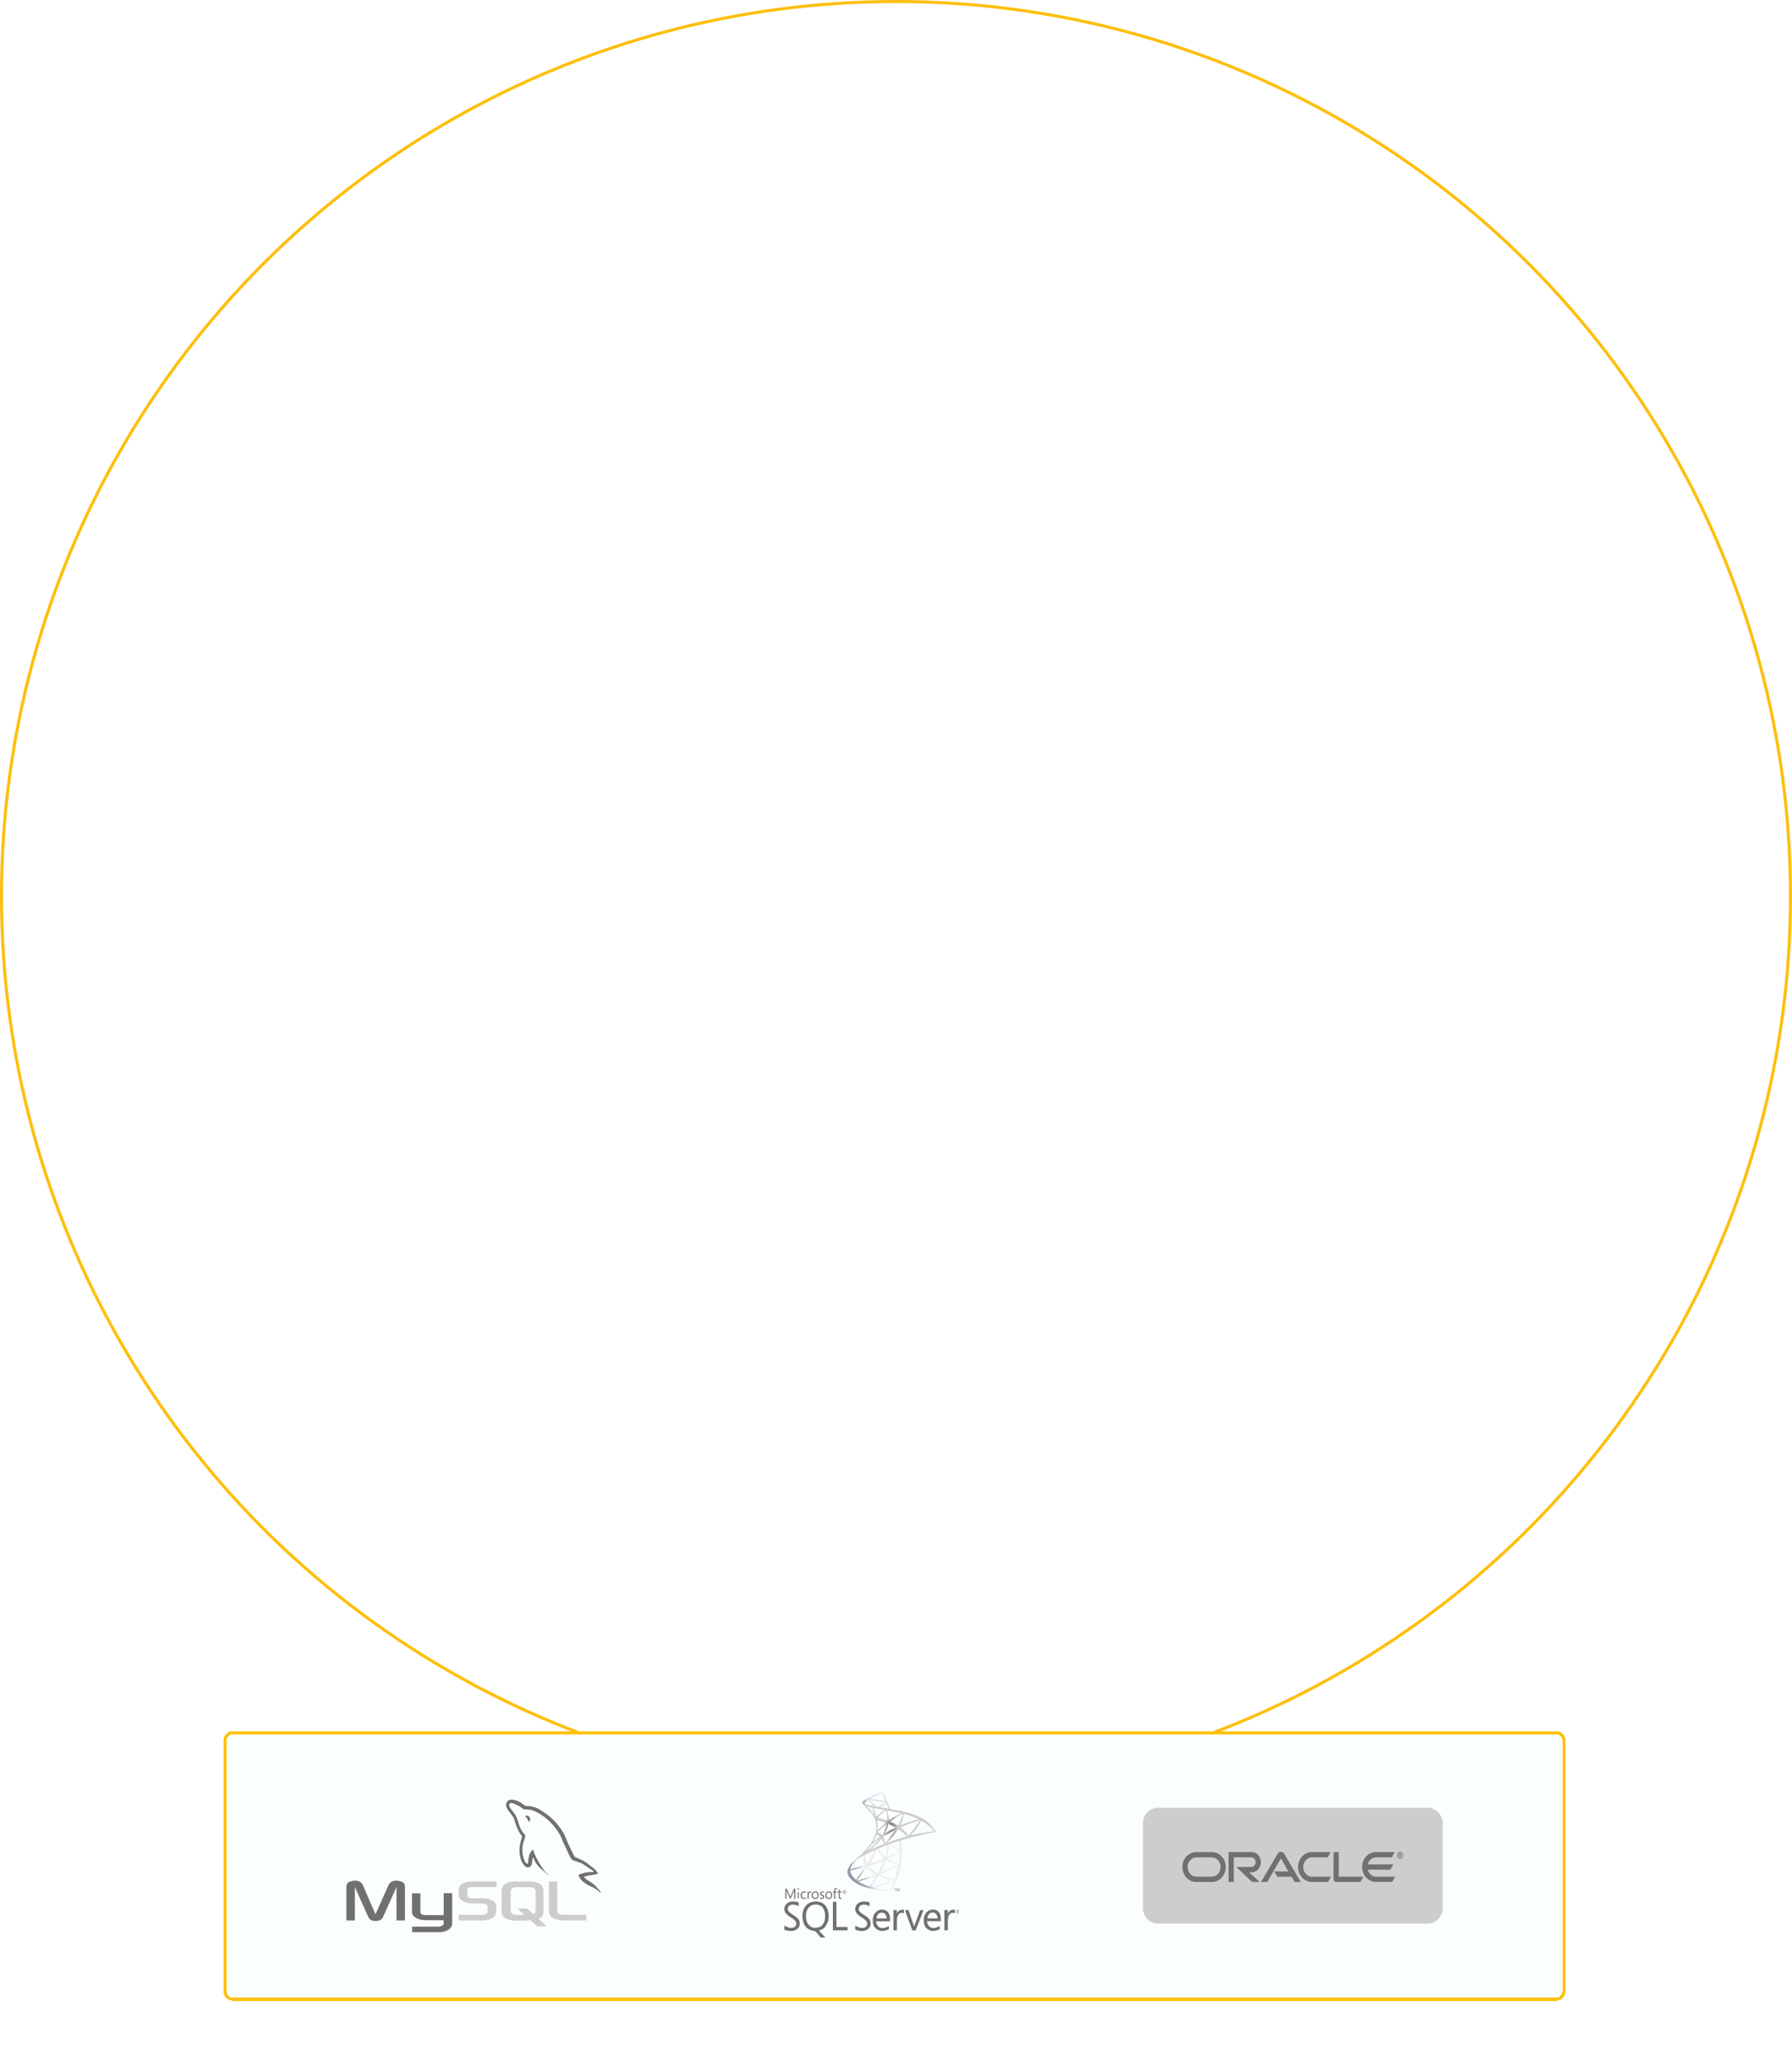 <svg width="585" height="673" viewBox="0 0 585 673" fill="none" xmlns="http://www.w3.org/2000/svg">
<circle cx="292.5" cy="292.5" r="292" stroke="#FDBF0D"/>
<g filter="url(#filter0_d_814_14645)">
<path d="M73 548C73 546.343 74.343 545 76 545H508.035C509.692 545 511.035 546.343 511.035 548V630C511.035 631.657 509.692 633 508.035 633H76C74.343 633 73 631.657 73 630V548Z" fill="#FBFEFF" shape-rendering="crispEdges"/>
<g clip-path="url(#clip0_814_14645)">
<path d="M113.084 606.799H115.839V595.885L120.106 605.399C120.609 606.551 121.298 606.958 122.65 606.958C124.001 606.958 124.664 606.551 125.167 605.399L129.434 595.885V606.799H132.19V595.903C132.19 594.84 131.766 594.326 130.891 594.061C128.797 593.405 127.392 593.973 126.756 595.39L122.57 604.78L118.516 595.389C117.906 593.973 116.475 593.405 114.382 594.06C113.507 594.326 113.083 594.84 113.083 595.903V606.799H113.084ZM134.482 597.915H137.237V603.928C137.211 604.254 137.341 605.021 138.851 605.045C139.621 605.057 144.796 605.045 144.844 605.045V597.885H147.606C147.619 597.885 147.603 607.649 147.603 607.689C147.618 610.098 144.624 610.62 143.243 610.661H134.541V608.801C134.556 608.801 143.237 608.803 143.259 608.801C145.033 608.613 144.823 607.729 144.823 607.432V606.707H138.966C136.241 606.682 134.505 605.489 134.482 604.117C134.481 603.991 134.542 597.975 134.482 597.915Z" fill="#707070"/>
<path d="M149.73 606.799H157.654C158.582 606.799 159.484 606.604 160.199 606.268C161.391 605.719 161.974 604.975 161.974 604V601.98C161.974 601.183 161.312 600.438 160.013 599.943C159.324 599.677 158.475 599.536 157.654 599.536H154.314C153.201 599.536 152.671 599.2 152.539 598.456C152.513 598.367 152.513 598.296 152.513 598.207V596.949C152.513 596.879 152.513 596.807 152.539 596.719C152.671 596.152 152.963 595.993 153.944 595.904L154.209 595.886H162.08V594.045H154.342C153.229 594.045 152.646 594.115 152.116 594.275C150.473 594.789 149.757 595.603 149.757 597.021V598.633C149.757 599.873 151.162 600.936 153.52 601.184C153.786 601.201 154.05 601.22 154.315 601.22H157.177C157.283 601.22 157.389 601.22 157.469 601.237C158.344 601.307 158.714 601.467 158.98 601.786C159.139 601.945 159.191 602.105 159.191 602.281V603.894C159.191 604.088 159.059 604.337 158.794 604.549C158.556 604.762 158.158 604.904 157.628 604.939L157.336 604.957H149.73V606.799ZM179.167 603.593C179.167 605.488 180.572 606.551 183.407 606.764C183.672 606.781 183.937 606.799 184.202 606.799H191.384V604.957H184.149C182.533 604.957 181.923 604.549 181.923 603.574V594.043H179.168V603.593H179.167ZM163.733 603.688V597.119C163.733 595.451 164.901 594.438 167.212 594.119C167.45 594.083 167.717 594.065 167.955 594.065H173.187C173.452 594.065 173.691 594.083 173.956 594.119C176.266 594.438 177.436 595.45 177.436 597.119V603.688C177.436 605.043 176.939 605.767 175.795 606.239L178.511 608.697H175.31L173.114 606.708L170.903 606.849H167.955C167.45 606.849 166.92 606.778 166.335 606.618C164.583 606.139 163.733 605.215 163.733 603.688ZM166.707 603.529C166.707 603.617 166.733 603.707 166.76 603.813C166.919 604.577 167.637 605.003 168.725 605.003H171.228L168.929 602.921H172.129L174.135 604.737C174.505 604.538 174.748 604.237 174.833 603.849C174.859 603.76 174.859 603.671 174.859 603.582V597.28C174.859 597.21 174.859 597.12 174.833 597.031C174.673 596.321 173.956 595.913 172.894 595.913H168.724C167.503 595.913 166.706 596.446 166.706 597.28V603.529H166.707Z" fill="#CDCDCD"/>
<path d="M193.808 590.986C192.115 590.94 190.821 591.098 189.714 591.566C189.399 591.699 188.898 591.702 188.847 592.097C189.019 592.279 189.046 592.55 189.184 592.774C189.448 593.202 189.894 593.777 190.292 594.078C190.726 594.406 191.174 594.759 191.641 595.044C192.469 595.551 193.395 595.841 194.194 596.348C194.664 596.648 195.131 597.025 195.591 597.363C195.818 597.529 195.97 597.79 196.266 597.894V597.846C196.111 597.648 196.07 597.377 195.928 597.169L195.302 596.541C194.689 595.726 193.912 595.011 193.085 594.416C192.427 593.942 190.952 593.301 190.677 592.532L190.629 592.484C191.096 592.431 191.643 592.261 192.074 592.145C192.798 591.95 193.445 592.001 194.193 591.807L195.205 591.516V591.324C194.827 590.935 194.557 590.42 194.145 590.068C193.067 589.147 191.889 588.227 190.677 587.459C190.005 587.033 189.174 586.757 188.461 586.396C188.222 586.275 187.8 586.212 187.641 586.01C187.266 585.531 187.063 584.925 186.774 584.367C186.17 583.2 185.576 581.925 185.04 580.696C184.675 579.858 184.436 579.032 183.981 578.281C181.793 574.674 179.439 572.497 175.791 570.358C175.015 569.902 174.081 569.723 173.094 569.489L171.504 569.392C171.181 569.257 170.845 568.86 170.541 568.667C169.332 567.902 166.233 566.237 165.338 568.426C164.773 569.808 166.183 571.156 166.687 571.857C167.04 572.348 167.494 572.898 167.747 573.45C167.913 573.814 167.941 574.178 168.084 574.562C168.434 575.508 168.739 576.538 169.192 577.411C169.42 577.854 169.673 578.32 169.963 578.716C170.14 578.958 170.444 579.066 170.492 579.44C170.195 579.857 170.177 580.506 170.01 581.034C169.257 583.415 169.541 586.374 170.637 588.136C170.973 588.678 171.764 589.837 172.852 589.392C173.804 589.003 173.592 587.798 173.865 586.735C173.926 586.495 173.888 586.317 174.009 586.155V586.204L174.876 587.943C175.518 588.98 176.657 590.062 177.622 590.793C178.122 591.172 178.517 591.828 179.164 592.049V592H179.116C178.99 591.804 178.795 591.724 178.634 591.566C178.257 591.195 177.837 590.735 177.526 590.31C176.648 589.115 175.872 587.806 175.165 586.445C174.828 585.795 174.535 585.078 174.25 584.416C174.14 584.161 174.142 583.775 173.914 583.644C173.601 584.128 173.143 584.52 172.901 585.093C172.516 586.007 172.467 587.124 172.324 588.281L172.227 588.328C171.556 588.166 171.32 587.473 171.071 586.879C170.44 585.377 170.323 582.957 170.878 581.228C171.022 580.78 171.67 579.37 171.407 578.957C171.282 578.544 170.868 578.306 170.637 577.99C170.351 577.6 170.064 577.088 169.867 576.637C169.35 575.466 169.109 574.151 168.567 572.966C168.306 572.4 167.868 571.827 167.507 571.324C167.107 570.766 166.66 570.355 166.35 569.681C166.24 569.442 166.09 569.057 166.253 568.811C166.305 568.645 166.38 568.576 166.543 568.521C166.822 568.305 167.601 568.593 167.892 568.714C168.664 569.037 169.309 569.343 169.964 569.777C170.278 569.987 170.595 570.39 170.975 570.502H171.409C172.087 570.658 172.847 570.55 173.48 570.743C174.601 571.084 175.604 571.615 176.515 572.192C179.292 573.951 181.561 576.453 183.115 579.439C183.364 579.92 183.473 580.378 183.692 580.888C184.136 581.916 184.696 582.974 185.137 583.98C185.578 584.983 186.008 585.995 186.631 586.83C186.959 587.269 188.224 587.504 188.799 587.748C189.202 587.919 189.862 588.097 190.244 588.327C190.973 588.768 191.68 589.294 192.363 589.777C192.705 590.02 193.756 590.55 193.808 590.986ZM172.276 572.581C171.923 572.574 171.672 572.62 171.408 572.678V572.726H171.456C171.625 573.074 171.922 573.297 172.131 573.596L172.613 574.61L172.661 574.562C172.959 574.352 173.095 574.015 173.094 573.499C172.974 573.373 172.956 573.215 172.853 573.065C172.716 572.863 172.449 572.75 172.276 572.581Z" fill="#707070"/>
</g>
<g clip-path="url(#clip1_814_14645)">
<path d="M294.879 579.936L288.552 582.056L283.047 584.55L281.507 584.967C281.115 585.35 280.704 585.738 280.259 586.13C279.771 586.562 279.317 586.955 278.967 587.24C278.58 587.554 278.006 588.143 277.715 588.516C277.279 589.075 276.935 589.669 276.787 590.126C276.524 590.95 276.653 591.785 277.16 592.555C277.81 593.537 279.106 594.538 280.617 595.221C281.388 595.569 282.684 596.016 283.659 596.266C285.28 596.688 288.418 597.145 290.144 597.213C290.493 597.228 290.962 597.228 290.981 597.213C291.019 597.189 291.287 596.664 291.598 596.011C292.66 593.787 293.425 591.701 293.841 589.92C294.09 588.84 294.286 587.402 294.415 585.698C294.448 585.222 294.463 583.627 294.434 583.087C294.391 582.204 294.314 581.487 294.195 580.785C294.176 580.682 294.171 580.589 294.181 580.584C294.2 580.569 294.257 580.549 295.037 580.319L294.879 579.936V579.936H294.879V579.936ZM293.435 580.805C293.492 580.805 293.645 582.311 293.683 583.264C293.693 583.465 293.688 583.598 293.679 583.598C293.64 583.598 292.87 583.131 292.32 582.778C291.842 582.469 290.933 581.85 290.79 581.732C290.742 581.698 290.747 581.693 291.139 581.556C291.804 581.325 293.382 580.805 293.435 580.805ZM290.211 581.894C290.254 581.894 290.364 581.958 290.627 582.125C291.612 582.758 292.952 583.524 293.526 583.779C293.702 583.858 293.721 583.828 293.315 584.113C292.445 584.722 291.359 585.32 290.029 585.924C289.795 586.032 289.599 586.115 289.594 586.115C289.585 586.115 289.613 585.993 289.652 585.846C289.972 584.623 290.154 583.386 290.163 582.395C290.168 581.904 290.168 581.904 290.211 581.889C290.202 581.894 290.206 581.894 290.211 581.894ZM289.546 582.154C289.575 582.184 289.556 583.283 289.518 583.583C289.432 584.299 289.298 584.967 289.078 585.718C289.025 585.899 288.977 586.052 288.968 586.061C288.949 586.086 288.293 585.428 288.078 585.173C287.705 584.731 287.413 584.29 287.198 583.858C287.088 583.637 286.916 583.205 286.93 583.19C287.007 583.136 289.527 582.135 289.546 582.154ZM286.419 583.416C286.423 583.416 286.428 583.416 286.433 583.421C286.443 583.431 286.476 583.509 286.505 583.597C286.658 584.025 287.002 584.653 287.299 585.055C287.624 585.497 288.05 585.968 288.403 586.277C288.518 586.376 288.623 586.469 288.638 586.484C288.666 586.513 288.676 586.508 287.896 586.812C286.993 587.166 286.007 587.519 284.879 587.892C284.609 587.981 284.34 588.071 284.071 588.162C284.027 588.177 284.042 588.152 284.166 587.951C284.726 587.053 285.577 585.291 286.055 584.044C286.137 583.828 286.218 583.612 286.232 583.563C286.251 583.494 286.275 583.47 286.337 583.435C286.371 583.426 286.404 583.416 286.419 583.416ZM285.462 583.823C285.477 583.833 285.233 584.358 284.994 584.839C284.53 585.767 284.023 586.68 283.344 587.789C283.229 587.981 283.119 588.157 283.104 588.177C283.081 588.211 283.071 588.202 282.994 588.049C282.832 587.721 282.698 587.298 282.626 586.911C282.554 586.528 282.569 585.86 282.65 585.448C282.712 585.144 282.707 585.149 282.851 585.075C283.463 584.756 285.443 583.804 285.462 583.823ZM293.712 584.167V584.373C293.712 585.468 293.597 586.97 293.43 588.064C293.401 588.256 293.377 588.413 293.372 588.418C293.372 588.418 293.234 588.378 293.071 588.329C292.354 588.098 291.574 587.76 290.871 587.362C290.407 587.102 289.733 586.675 289.752 586.655C289.757 586.651 289.958 586.543 290.192 586.415C291.129 585.914 292.029 585.374 292.808 584.839C293.1 584.638 293.54 584.314 293.636 584.226L293.712 584.167ZM281.851 585.62C281.87 585.62 281.866 585.659 281.837 585.836C281.818 585.963 281.794 586.199 281.784 586.361C281.746 587.077 281.861 587.608 282.205 588.334C282.301 588.535 282.378 588.702 282.373 588.707C282.339 588.737 279.173 589.689 278.178 589.969C277.882 590.052 277.624 590.126 277.604 590.13C277.571 590.14 277.566 590.135 277.581 590.052C277.691 589.33 278.226 588.388 278.972 587.593C279.47 587.063 279.867 586.754 280.546 586.356C281.034 586.071 281.784 585.644 281.842 585.625C281.842 585.62 281.847 585.62 281.851 585.62ZM289.312 586.989C289.317 586.984 289.432 587.048 289.57 587.131C290.594 587.74 292.019 588.305 293.234 588.594L293.344 588.619L293.191 588.707C292.555 589.07 290.465 589.964 288.327 590.783C288.016 590.901 287.71 591.019 287.652 591.043C287.595 591.068 287.542 591.083 287.542 591.078C287.542 591.073 287.629 590.901 287.739 590.69C288.336 589.541 288.939 588.143 289.245 587.171C289.283 587.077 289.307 586.994 289.312 586.989ZM288.552 587.244C288.557 587.249 288.518 587.352 288.47 587.47C288.054 588.506 287.509 589.635 286.811 590.901C286.634 591.225 286.486 591.485 286.481 591.485C286.476 591.485 286.333 591.397 286.16 591.289C285.146 590.651 284.247 589.865 283.659 589.105L283.573 588.997L284.008 588.874C285.567 588.437 286.892 587.966 288.207 587.387C288.394 587.308 288.547 587.244 288.552 587.244ZM293.277 588.938C293.277 588.938 293.282 588.943 293.277 588.938C293.282 589.051 293.038 590.062 292.837 590.793C292.669 591.407 292.526 591.888 292.263 592.737C292.148 593.11 292.048 593.419 292.043 593.419C292.038 593.419 292.009 593.414 291.981 593.404C290.56 593.139 289.288 592.771 288.093 592.28C287.758 592.143 287.28 591.922 287.251 591.897C287.241 591.888 287.528 591.75 287.892 591.588C290.068 590.611 292.325 589.502 293.1 589.026C293.191 588.967 293.262 588.938 293.277 588.938ZM282.368 589.321C282.377 589.33 281.77 590.229 280.919 591.451C280.622 591.878 280.278 592.379 280.149 592.565C280.02 592.752 279.824 593.046 279.714 593.223L279.513 593.542L279.297 593.355C279.044 593.139 278.604 592.678 278.408 592.423C277.997 591.898 277.719 591.343 277.609 590.837C277.557 590.602 277.557 590.484 277.604 590.469C277.676 590.45 278.953 590.14 280.149 589.856C280.814 589.699 281.584 589.512 281.861 589.443C282.138 589.375 282.363 589.321 282.368 589.321ZM282.98 589.561L283.133 589.738C283.822 590.528 284.525 591.112 285.376 591.623C285.529 591.711 285.644 591.79 285.634 591.795C285.601 591.819 282.679 592.884 281.325 593.365C280.565 593.64 279.938 593.861 279.934 593.861C279.929 593.861 279.886 593.831 279.838 593.797L279.752 593.733L279.891 593.527C280.34 592.86 280.905 592.128 282.134 590.607L282.98 589.561ZM286.797 592.364C286.801 592.359 287.012 592.437 287.27 592.536C287.892 592.776 288.384 592.928 289.044 593.1C289.857 593.311 291.034 593.517 291.727 593.576C291.833 593.586 291.89 593.596 291.871 593.611C291.837 593.63 291.134 593.871 290.618 594.038C289.795 594.303 287.284 595.063 285.237 595.667C284.86 595.78 284.534 595.873 284.515 595.878C284.467 595.888 284.31 595.844 284.31 595.824C284.31 595.814 284.424 595.662 284.563 595.495C285.252 594.651 285.936 593.709 286.505 592.815C286.663 592.57 286.797 592.369 286.797 592.364ZM285.955 592.388C285.96 592.393 285.62 592.953 285.027 593.915C284.773 594.322 284.491 594.784 284.391 594.946C284.295 595.103 284.152 595.348 284.07 595.486L283.932 595.736L283.86 595.716C283.688 595.667 282.478 595.23 282.157 595.098C281.76 594.936 281.349 594.739 281.043 594.573C280.661 594.362 280.182 594.047 280.221 594.038C280.23 594.033 280.885 593.851 281.674 593.63C283.769 593.046 284.931 592.707 285.692 592.462C285.83 592.418 285.95 592.383 285.955 592.388ZM291.909 593.822H291.914C291.933 593.871 291.158 596.079 290.876 596.776C290.814 596.933 290.79 596.973 290.756 596.968C290.675 596.963 289.551 596.801 288.867 596.698C287.677 596.511 285.677 596.153 285.175 596.035L285.06 596.011L285.773 595.844C287.303 595.49 288.04 595.299 288.786 595.063C289.728 594.769 290.661 594.401 291.603 593.949C291.751 593.88 291.876 593.826 291.909 593.822Z" fill="url(#paint0_linear_814_14645)"/>
<path d="M288.356 564.798C288.25 564.784 286.553 565.412 285.457 565.868C283.98 566.487 282.832 567.076 282.124 567.586C281.861 567.778 281.531 568.116 281.478 568.249C281.459 568.298 281.45 568.357 281.45 568.416L282.091 569.039L283.616 569.54L287.246 570.207L291.397 570.939L291.44 570.571C291.426 570.571 291.416 570.566 291.402 570.566L290.857 570.477L290.747 570.276C290.183 569.255 289.561 567.989 289.197 567.135C288.915 566.472 288.647 565.706 288.499 565.157C288.418 564.823 288.408 564.803 288.356 564.798V564.798H288.356V564.798ZM288.279 565.049H288.284C288.289 565.054 288.308 565.191 288.327 565.353C288.408 566.04 288.557 566.703 288.791 567.419C288.968 567.959 288.968 567.93 288.762 567.866C288.274 567.729 286.089 567.341 284.506 567.115C284.252 567.081 284.037 567.046 284.037 567.042C284.018 567.022 285.18 566.399 285.692 566.153C286.347 565.844 288.145 565.073 288.279 565.049ZM283.669 567.248L283.855 567.311C284.869 567.665 287.418 568.166 288.824 568.283C288.982 568.298 289.116 568.313 289.121 568.313C289.126 568.318 288.992 568.391 288.819 568.475C288.14 568.823 287.394 569.25 286.878 569.579C286.725 569.677 286.586 569.756 286.567 569.756C286.548 569.756 286.447 569.736 286.342 569.721L286.151 569.692L285.673 569.211C284.831 568.372 284.171 567.724 283.918 567.478L283.669 567.248ZM283.478 567.4L284.152 568.264C284.52 568.74 284.893 569.206 284.974 569.309C285.056 569.412 285.123 569.496 285.118 569.501C285.099 569.515 284.142 569.324 283.635 569.206C283.114 569.083 282.899 569.024 282.578 568.921L282.315 568.833V568.764C282.32 568.435 282.727 567.945 283.415 567.444L283.478 567.4ZM289.207 568.578C289.226 568.578 289.25 568.622 289.307 568.755C289.47 569.123 289.977 570.114 290.101 570.306C290.14 570.369 290.206 570.374 289.532 570.261C287.911 569.991 287.39 569.903 287.39 569.893C287.39 569.888 287.437 569.854 287.5 569.82C288.002 569.535 288.509 569.172 288.958 568.784C289.068 568.691 289.169 568.602 289.188 568.588C289.193 568.578 289.202 568.573 289.207 568.578Z" fill="url(#paint1_linear_814_14645)"/>
<path d="M281.512 568.18C281.512 568.18 281.406 568.352 281.507 568.608C281.569 568.765 281.751 568.956 281.956 569.152C281.956 569.152 284.085 571.283 284.343 571.587C285.519 572.981 286.031 574.355 286.079 576.25C286.108 577.467 285.883 578.537 285.323 579.779C284.329 582.007 282.229 584.466 278.991 587.196L279.465 587.034C279.771 586.798 280.187 586.548 281.163 585.998C283.415 584.731 285.95 583.568 289.058 582.371C293.535 580.643 300.895 578.62 305.085 577.963L305.52 577.894L305.453 577.786C305.07 577.177 304.807 576.8 304.491 576.397C303.573 575.229 302.459 574.282 301.096 573.496C299.221 572.421 296.796 571.582 293.726 570.959C293.147 570.841 291.875 570.615 290.842 570.453C288.652 570.105 287.236 569.864 285.677 569.589C285.118 569.491 284.281 569.344 283.726 569.221C283.439 569.157 282.889 569.025 282.459 568.873C282.114 568.735 281.617 568.598 281.512 568.18ZM282.746 569.408C282.75 569.403 282.827 569.432 282.927 569.466C283.109 569.53 283.343 569.604 283.621 569.682C283.831 569.742 284.041 569.799 284.252 569.854C284.539 569.928 284.778 569.997 284.783 569.997C284.816 570.031 285.299 571.616 285.462 572.225C285.524 572.456 285.572 572.652 285.567 572.652C285.562 572.657 285.51 572.573 285.448 572.461C284.888 571.449 284.003 570.424 282.98 569.599C282.846 569.501 282.746 569.412 282.746 569.408ZM285.099 570.075C285.122 570.075 285.228 570.09 285.357 570.119C286.17 570.306 287.628 570.59 288.561 570.752C288.719 570.777 288.843 570.806 288.843 570.816C288.843 570.826 288.786 570.86 288.714 570.9C288.556 570.983 287.92 571.371 287.71 571.518C287.179 571.881 286.701 572.274 286.356 572.627C286.218 572.77 286.098 572.888 286.098 572.888C286.098 572.888 286.069 572.804 286.045 572.701C285.873 572.019 285.515 571.008 285.189 570.296C285.137 570.183 285.094 570.08 285.094 570.07C285.094 570.08 285.094 570.075 285.099 570.075ZM289.24 570.885C289.269 570.895 289.317 571.062 289.412 571.43C289.589 572.142 289.671 572.937 289.642 573.678C289.632 573.884 289.623 574.075 289.613 574.1L289.599 574.149L289.35 574.066C288.838 573.899 288.006 573.648 287.294 573.442C286.887 573.329 286.557 573.226 286.557 573.216C286.557 573.187 287.15 572.578 287.404 572.348C287.887 571.911 289.197 570.87 289.24 570.885ZM289.57 570.934C289.585 570.919 291.55 571.268 292.444 571.444C293.109 571.577 294.075 571.783 294.133 571.808C294.161 571.818 294.061 571.876 293.74 572.024C292.478 572.608 291.541 573.133 290.608 573.771C290.364 573.938 290.158 574.075 290.154 574.075C290.149 574.075 290.144 573.933 290.144 573.761C290.144 572.829 289.962 571.886 289.628 571.091C289.594 571.013 289.565 570.939 289.57 570.934ZM294.654 571.965C294.668 571.98 294.606 572.377 294.549 572.613C294.377 573.344 293.913 574.429 293.344 575.45C293.243 575.631 293.152 575.779 293.143 575.784C293.133 575.788 293.004 575.715 292.856 575.626C292.301 575.293 291.67 574.979 290.981 574.684C290.79 574.601 290.622 574.532 290.618 574.522C290.584 574.493 292.124 573.447 292.937 572.946C293.583 572.544 294.635 571.945 294.654 571.965ZM295.017 572.024C295.06 572.024 295.931 572.269 296.385 572.407C297.509 572.75 298.8 573.236 299.642 573.629L299.991 573.791L299.747 573.85C297.691 574.336 295.931 574.895 294.233 575.602C294.094 575.661 293.97 575.71 293.961 575.71C293.951 575.71 293.999 575.597 294.061 575.46C294.573 574.345 294.903 573.182 294.984 572.191C294.989 572.097 295.003 572.024 295.017 572.024ZM286.352 574.066C286.366 574.051 287.031 574.213 287.389 574.316C287.935 574.473 289.092 574.87 289.092 574.9C289.092 574.905 288.963 575.018 288.81 575.155C288.183 575.69 287.581 576.255 286.858 576.971C286.643 577.182 286.462 577.354 286.452 577.354C286.442 577.354 286.438 577.325 286.442 577.285C286.552 576.461 286.529 575.401 286.375 574.326C286.361 574.188 286.347 574.07 286.352 574.066ZM300.321 574.08C300.331 574.09 300.015 574.601 299.814 574.89C299.527 575.312 299.106 575.872 298.155 577.099C297.653 577.747 297.088 578.478 296.902 578.724C296.71 578.969 296.553 579.175 296.548 579.175C296.543 579.175 296.481 579.087 296.414 578.979C295.878 578.154 295.237 577.433 294.477 576.785C294.333 576.662 294.176 576.53 294.123 576.49C294.071 576.451 294.027 576.412 294.027 576.407C294.027 576.392 294.84 576.034 295.457 575.779C296.538 575.327 298.011 574.787 299.116 574.439C299.695 574.252 300.312 574.07 300.321 574.08ZM300.689 574.178C300.709 574.174 300.823 574.232 300.962 574.316C302.124 574.998 303.262 575.877 304.162 576.78C304.415 577.035 305.042 577.703 305.032 577.708C305.032 577.708 304.812 577.727 304.554 577.747C302.54 577.904 299.963 578.341 297.485 578.954C297.318 578.993 297.17 579.028 297.16 579.028C297.151 579.028 297.337 578.836 297.571 578.606C299.025 577.168 299.69 576.26 300.474 574.64C300.584 574.399 300.68 574.193 300.689 574.178C300.685 574.178 300.685 574.178 300.689 574.178ZM290.039 575.298C290.106 575.312 290.728 575.612 291.196 575.852C291.627 576.073 292.272 576.427 292.306 576.456C292.311 576.461 292.081 576.584 291.799 576.726C290.9 577.187 290.13 577.624 289.326 578.125C289.097 578.267 288.905 578.385 288.901 578.385C288.882 578.385 288.886 578.365 289.015 578.125C289.446 577.32 289.79 576.358 289.986 575.42C290.005 575.347 290.025 575.298 290.039 575.298ZM289.417 575.415C289.431 575.43 289.269 576.034 289.168 576.363C288.972 576.986 288.642 577.766 288.322 578.355C288.245 578.493 288.131 578.694 288.068 578.807L287.949 579.003L287.681 578.738C287.37 578.429 287.117 578.238 286.792 578.066C286.662 577.997 286.562 577.938 286.562 577.928C286.562 577.889 287.38 577.128 288.006 576.579C288.456 576.181 289.403 575.401 289.417 575.415ZM293.219 577.02L293.454 577.177C293.989 577.536 294.62 578.012 295.104 578.429C295.376 578.66 295.902 579.146 296.007 579.264L296.065 579.327L295.677 579.44C293.487 580.064 291.794 580.618 289.819 581.364C289.599 581.448 289.412 581.516 289.398 581.516C289.369 581.516 289.345 581.541 289.838 581.075C291.101 579.882 292.22 578.567 293.052 577.285L293.219 577.02ZM292.22 577.276C292.229 577.285 291.574 578.233 291.182 578.768C290.713 579.406 289.881 580.476 289.307 581.173C289.068 581.462 288.862 581.703 288.853 581.708C288.838 581.713 288.834 581.639 288.834 581.526C288.834 580.932 288.685 580.299 288.427 579.759C288.317 579.533 288.298 579.479 288.322 579.455C288.413 579.371 289.805 578.557 290.684 578.071C291.278 577.747 292.205 577.266 292.22 577.276ZM286.175 578.797C286.189 578.797 286.299 578.856 286.423 578.925C286.729 579.097 287.002 579.288 287.246 579.494C287.255 579.504 287.131 579.607 286.969 579.73C286.514 580.064 285.825 580.599 285.424 580.927C285.003 581.271 284.989 581.281 285.036 581.207C285.352 580.712 285.51 580.432 285.677 580.073C285.825 579.754 285.974 579.376 286.079 579.048C286.117 578.905 286.165 578.797 286.175 578.797ZM287.786 580.093C287.81 580.088 287.839 580.132 287.968 580.329C288.241 580.746 288.451 581.305 288.504 581.757L288.513 581.855L287.858 582.115C286.686 582.582 285.606 583.043 284.874 583.387C284.668 583.485 284.309 583.661 284.075 583.779C283.841 583.902 283.649 583.995 283.649 583.99C283.649 583.985 283.798 583.873 283.979 583.735C285.409 582.67 286.648 581.502 287.576 580.334C287.676 580.211 287.767 580.098 287.777 580.093L287.786 580.093ZM287.045 580.28C287.064 580.299 286.519 580.932 286.146 581.32C285.223 582.287 284.309 583.043 283.176 583.779C283.033 583.873 282.903 583.956 282.889 583.966C282.856 583.985 282.899 583.936 283.396 583.382C283.712 583.033 283.951 582.739 284.223 582.375C284.405 582.135 284.439 582.101 284.702 581.909C285.405 581.389 287.026 580.26 287.045 580.28Z" fill="url(#paint2_radial_814_14645)"/>
<path d="M266.335 600.603C266.247 600.603 266.159 600.612 266.071 600.612C264.289 600.709 263.088 601.514 262.385 603.086C261.784 604.508 261.849 606.366 262.392 607.796C263.022 609.193 264.041 609.931 265.741 610.209C266.101 610.27 266.342 610.473 267.039 611.308L267.896 612.339H269.451L268.417 611.269C267.846 610.682 267.383 610.171 267.383 610.127C267.383 610.082 267.602 609.983 267.867 609.901C268.739 609.63 269.464 608.938 269.97 607.878C270.381 607.026 270.439 606.763 270.498 605.704C270.652 602.551 269.032 600.58 266.335 600.602L266.335 600.603ZM267.699 608.848C266.942 609.224 265.844 609.299 265.127 609.029C264.385 608.75 263.668 607.96 263.345 607.065C262.986 606.087 263.037 604.283 263.447 603.47C264.107 602.176 264.98 601.581 266.255 601.581C268.146 601.581 269.222 602.769 269.362 605.004C269.473 606.869 268.864 608.268 267.699 608.848L267.699 608.848ZM294.56 603.296C293.907 603.296 293.408 603.567 293.072 604.101L292.808 604.524V603.425H291.679V610.015H292.807V607.909C292.807 605.983 292.831 605.758 293.093 605.23C293.454 604.508 294.076 604.147 294.677 604.32L295.081 604.44V603.298H294.56V603.296ZM287.928 603.236C287.707 603.236 287.472 603.266 287.239 603.319C285.728 603.724 284.877 605.208 284.929 606.735C284.929 608.013 285.171 608.652 285.772 609.323C287.003 610.36 288.117 610.442 289.62 609.886C289.876 609.774 290.155 609.645 290.155 609.645V608.608L289.62 608.892C288.404 609.436 287.488 609.436 286.754 608.796C286.286 608.307 286.08 607.72 285.985 607.051H290.536V606.162C290.536 604.351 289.474 603.207 287.927 603.236H287.928ZM286.087 606.126C286.087 606.126 286.255 604.996 286.879 604.552C287.179 604.335 287.524 604.23 287.861 604.23C288.199 604.23 288.536 604.342 288.814 604.56C289.386 605.011 289.481 606.117 289.481 606.117H286.087V606.126H286.087ZM258.874 604.937C257.65 604.176 257.107 603.628 257.174 602.981C257.364 601.191 259.519 601.438 260.712 602.116L260.721 600.911C260.721 600.911 260.061 600.618 259.115 600.603C257.665 600.58 256.727 601.068 256.287 602.062C255.641 603.528 256.213 604.634 258.279 605.868C259.439 606.561 259.952 607.162 259.952 607.817C259.952 609.172 258.361 609.645 256.719 608.795C256.381 608.622 256.095 608.478 256.08 608.478C256.021 608.862 256.052 609.781 256.052 609.781C256.052 609.781 256.556 609.998 257.312 610.148C259.188 610.532 260.896 609.629 261.057 608.162C261.197 606.786 260.712 606.064 258.874 604.936L258.874 604.937ZM304.55 603.221C304.33 603.221 304.096 603.252 303.852 603.304C302.344 603.71 301.494 605.193 301.552 606.72C301.552 607.997 301.793 608.63 302.394 609.299C303.625 610.337 304.739 610.421 306.249 609.864C306.505 609.752 306.783 609.624 306.783 609.624V608.585L306.249 608.872C305.03 609.413 304.114 609.413 303.382 608.773C302.912 608.285 302.708 607.705 302.613 607.028H307.156V606.14C307.156 604.337 306.094 603.192 304.547 603.222L304.55 603.221ZM302.709 606.11C302.709 606.11 302.879 604.982 303.502 604.53C303.801 604.312 304.146 604.206 304.483 604.206C304.819 604.206 305.158 604.319 305.436 604.538C306.007 604.989 306.103 606.103 306.103 606.103H302.71L302.709 606.11ZM282.019 604.952C280.795 604.193 280.254 603.642 280.32 602.995C280.51 601.204 282.665 601.453 283.858 602.13L283.867 600.926C283.867 600.926 283.207 600.633 282.261 600.619C280.811 600.596 279.873 601.085 279.432 602.078C278.787 603.545 279.367 604.651 281.426 605.884C282.584 606.576 283.097 607.17 283.097 607.825C283.097 609.18 281.507 609.66 279.865 608.803C279.529 608.63 279.243 608.488 279.226 608.488C279.167 608.872 279.198 609.79 279.198 609.79C279.198 609.79 279.696 610 280.45 610.158C282.328 610.542 284.036 609.64 284.196 608.174C284.336 606.804 283.852 606.082 282.019 604.953V604.952H282.019ZM311.182 603.281C310.53 603.281 310.025 603.553 309.695 604.087L309.431 604.508V603.41H308.302V609.999H309.43V607.893C309.43 605.967 309.453 605.741 309.716 605.215C310.077 604.493 310.699 604.132 311.3 604.305L311.703 604.426V603.281H311.182V603.281ZM273.043 604.914V600.716H271.905V610.014H276.69V608.916H273.043V604.914H273.043ZM299.361 606.222L298.423 608.728L297.521 606.209L296.605 603.417H295.44C296.194 605.614 297.015 607.848 297.843 610.014C298.202 610.022 298.562 610.014 298.921 610.014L300.188 606.75L301.478 603.418H300.364C300.364 603.418 299.872 604.741 299.36 606.223L299.361 606.222ZM275.665 598.183C275.848 598.183 276.001 598.122 276.127 597.993C276.252 597.865 276.317 597.715 276.317 597.527C276.317 597.339 276.252 597.182 276.127 597.061C276.001 596.941 275.856 596.88 275.673 596.88C275.488 596.88 275.335 596.941 275.211 597.068C275.085 597.196 275.028 597.353 275.028 597.534C275.028 597.724 275.087 597.881 275.211 598C275.329 598.121 275.482 598.181 275.665 598.181V598.183ZM275.262 597.113C275.371 597.001 275.504 596.949 275.673 596.949C275.833 596.949 275.966 597.001 276.077 597.113C276.186 597.225 276.245 597.362 276.245 597.527C276.245 597.693 276.186 597.836 276.077 597.948C275.966 598.06 275.833 598.114 275.673 598.114C275.511 598.114 275.379 598.062 275.27 597.948C275.161 597.836 275.102 597.693 275.102 597.527C275.102 597.362 275.152 597.225 275.262 597.113ZM275.533 597.588H275.607C275.659 597.588 275.71 597.639 275.754 597.738L275.842 597.941H275.981L275.872 597.715C275.827 597.625 275.784 597.572 275.732 597.557C275.797 597.542 275.848 597.519 275.885 597.474C275.922 597.436 275.936 597.383 275.936 597.323C275.936 597.254 275.915 597.203 275.87 597.165C275.82 597.122 275.739 597.098 275.635 597.098H275.401V597.941H275.519V597.588L275.533 597.588ZM275.533 597.196H275.636C275.709 597.196 275.762 597.211 275.79 597.234C275.818 597.256 275.826 597.286 275.826 597.339C275.826 597.437 275.767 597.482 275.657 597.482H275.531V597.196H275.533ZM256.734 597.512C256.734 597.219 256.726 597.001 256.719 596.872H256.726C256.755 597.024 256.791 597.137 256.821 597.212L257.913 599.717H258.097L259.189 597.19C259.219 597.121 259.248 597.017 259.284 596.873H259.293C259.271 597.124 259.263 597.341 259.263 597.514V599.725H259.637V596.439H259.168L258.164 598.724C258.127 598.815 258.075 598.951 258.01 599.13H257.995C257.973 599.041 257.922 598.906 257.849 598.74L256.867 596.431H256.368V599.717H256.728V597.514L256.734 597.512ZM260.457 597.519H260.78V599.566H260.457V597.519ZM260.618 596.768C260.685 596.768 260.742 596.745 260.786 596.699C260.831 596.654 260.86 596.596 260.86 596.527C260.86 596.459 260.838 596.399 260.787 596.354C260.742 596.308 260.684 596.285 260.617 596.285C260.552 596.285 260.493 596.308 260.449 596.354C260.405 596.399 260.375 596.459 260.375 596.527C260.375 596.602 260.398 596.654 260.449 596.699C260.5 596.745 260.552 596.768 260.617 596.768H260.618ZM263.081 599.61V599.25C262.904 599.385 262.714 599.453 262.518 599.453C262.282 599.453 262.092 599.37 261.952 599.211C261.813 599.054 261.739 598.836 261.739 598.564C261.739 598.279 261.813 598.053 261.966 597.881C262.113 597.715 262.304 597.632 262.538 597.632C262.729 597.632 262.912 597.693 263.081 597.814V597.43C262.927 597.347 262.751 597.309 262.553 597.309C262.186 597.309 261.901 597.43 261.687 597.663C261.475 597.896 261.366 598.212 261.366 598.594C261.366 598.934 261.461 599.22 261.659 599.438C261.865 599.662 262.128 599.776 262.451 599.776C262.7 599.769 262.904 599.716 263.081 599.61ZM264.004 598.519C264.004 598.249 264.063 598.031 264.173 597.881C264.275 597.745 264.4 597.677 264.547 597.677C264.671 597.677 264.759 597.701 264.824 597.753V597.362C264.774 597.339 264.7 597.331 264.605 597.331C264.473 597.331 264.356 597.377 264.252 597.461C264.143 597.55 264.056 597.685 264.005 597.858H263.996V597.377H263.631V599.723H263.997V598.519H264.004ZM266.108 599.77C266.453 599.77 266.73 599.656 266.936 599.43C267.141 599.206 267.244 598.904 267.244 598.528C267.244 598.144 267.15 597.851 266.958 597.632C266.768 597.414 266.504 597.309 266.16 597.309C265.815 597.309 265.538 597.414 265.332 597.618C265.111 597.842 264.995 598.159 264.995 598.565C264.995 598.919 265.09 599.212 265.288 599.43C265.493 599.656 265.765 599.769 266.108 599.769V599.77ZM265.587 597.858C265.727 597.707 265.91 597.632 266.137 597.632C266.372 597.632 266.549 597.707 266.68 597.858C266.812 598.016 266.877 598.241 266.877 598.543C266.877 598.829 266.819 599.054 266.694 599.205C266.57 599.363 266.387 599.446 266.144 599.446C265.909 599.446 265.727 599.363 265.587 599.205C265.449 599.046 265.382 598.829 265.382 598.543C265.368 598.258 265.441 598.025 265.587 597.858ZM268.848 599.566C268.988 599.438 269.062 599.281 269.062 599.084C269.062 598.912 269.003 598.768 268.894 598.655C268.805 598.565 268.667 598.483 268.468 598.4C268.291 598.324 268.182 598.257 268.123 598.204C268.064 598.144 268.028 598.069 268.028 597.963C268.028 597.865 268.065 597.79 268.137 597.73C268.211 597.67 268.305 597.64 268.432 597.64C268.629 597.64 268.798 597.694 268.953 597.807V597.431C268.805 597.355 268.644 597.319 268.461 597.319C268.226 597.319 268.027 597.385 267.881 597.513C267.727 597.641 267.654 597.807 267.654 598.002C267.654 598.174 267.704 598.317 267.8 598.423C267.881 598.512 268.019 598.604 268.21 598.686C268.394 598.769 268.518 598.844 268.584 598.904C268.65 598.964 268.679 599.039 268.679 599.128C268.679 599.347 268.533 599.46 268.247 599.46C268.027 599.46 267.83 599.386 267.653 599.236V599.641C267.813 599.74 268.004 599.785 268.216 599.785C268.488 599.77 268.7 599.702 268.847 599.566L268.848 599.566ZM270.593 597.309C270.249 597.309 269.971 597.414 269.765 597.618C269.547 597.842 269.429 598.159 269.429 598.565C269.429 598.919 269.524 599.212 269.722 599.43C269.928 599.656 270.198 599.769 270.543 599.769C270.896 599.769 271.165 599.655 271.371 599.429C271.577 599.205 271.679 598.903 271.679 598.527C271.679 598.143 271.583 597.85 271.393 597.632C271.195 597.413 270.931 597.308 270.595 597.308L270.593 597.309ZM271.304 598.543C271.304 598.829 271.246 599.054 271.121 599.205C270.997 599.363 270.813 599.447 270.571 599.447C270.336 599.447 270.154 599.363 270.014 599.205C269.875 599.046 269.809 598.829 269.809 598.543C269.809 598.241 269.882 598.008 270.029 597.851C270.168 597.701 270.351 597.625 270.579 597.625C270.806 597.625 270.988 597.7 271.12 597.851C271.238 598.016 271.304 598.241 271.304 598.543H271.304ZM272.295 599.717H272.66V597.685H273.196V597.369H272.66V597.007C272.66 596.678 272.784 596.512 273.042 596.512C273.128 596.512 273.217 596.534 273.282 596.572V596.233C273.217 596.203 273.128 596.196 273.018 596.196C272.821 596.196 272.659 596.257 272.527 596.384C272.373 596.534 272.292 596.729 272.292 596.993V597.378H271.905V597.694H272.292V599.718L272.295 599.717ZM273.796 599.076C273.796 599.535 273.994 599.769 274.397 599.769C274.544 599.769 274.654 599.745 274.742 599.692V599.369C274.675 599.421 274.595 599.445 274.507 599.445C274.382 599.445 274.295 599.415 274.244 599.346C274.192 599.279 274.162 599.165 274.162 599.008V597.684H274.742V597.368H274.162V596.677C274.036 596.722 273.913 596.76 273.796 596.797V597.368H273.401V597.684H273.796V599.076L273.796 599.076ZM313.132 603.402C313.008 603.281 312.861 603.221 312.679 603.221C312.494 603.221 312.341 603.281 312.216 603.41C312.092 603.537 312.033 603.695 312.033 603.876C312.033 604.064 312.092 604.221 312.215 604.342C312.34 604.463 312.493 604.523 312.678 604.523C312.86 604.523 313.014 604.463 313.14 604.335C313.263 604.206 313.329 604.056 313.329 603.869C313.322 603.68 313.256 603.522 313.132 603.402L313.132 603.402ZM313.074 604.29C312.964 604.402 312.831 604.454 312.67 604.454C312.51 604.454 312.378 604.402 312.267 604.29C312.157 604.176 312.099 604.034 312.099 603.867C312.099 603.704 312.149 603.567 312.26 603.453C312.369 603.341 312.501 603.29 312.67 603.29C312.83 603.29 312.963 603.341 313.074 603.453C313.183 603.567 313.242 603.704 313.242 603.867C313.242 604.042 313.191 604.176 313.074 604.29ZM312.744 603.906C312.81 603.891 312.862 603.861 312.898 603.824C312.935 603.785 312.948 603.732 312.948 603.672C312.948 603.604 312.927 603.551 312.883 603.514C312.832 603.471 312.751 603.447 312.648 603.447H312.414V604.289H312.532V603.936H312.605C312.655 603.936 312.706 603.987 312.751 604.086L312.838 604.288H312.978L312.869 604.062C312.831 603.964 312.787 603.919 312.743 603.904L312.744 603.906ZM312.663 603.83H312.537V603.546H312.641C312.714 603.546 312.765 603.56 312.795 603.583C312.824 603.605 312.831 603.635 312.831 603.688C312.831 603.786 312.772 603.831 312.663 603.831L312.663 603.83ZM292.215 597.272H292.317V596.429H292.589V596.324H291.943V596.429H292.215V597.272H292.215ZM292.837 596.639C292.837 596.557 292.837 596.489 292.831 596.452C292.837 596.496 292.853 596.527 292.859 596.549L293.175 597.272H293.225L293.541 596.542C293.549 596.52 293.556 596.49 293.57 596.452C293.564 596.527 293.564 596.587 293.564 596.633V597.271H293.673V596.324H293.541L293.255 596.978C293.248 597.001 293.226 597.047 293.211 597.099H293.203C293.197 597.068 293.182 597.038 293.161 596.986L292.875 596.324H292.727V597.273H292.831V596.64L292.837 596.639Z" fill="#707070"/>
</g>
<g clip-path="url(#clip2_814_14645)">
<path d="M470.941 575C470.941 572.239 468.703 570 465.941 570H378.128C375.367 570 373.128 572.239 373.128 575V602.825C373.128 605.587 375.367 607.825 378.128 607.825H465.941C468.703 607.825 470.941 605.587 470.941 602.825V575Z" fill="#CDCDCD"/>
<path d="M457.047 585.444C457.12 585.444 457.192 585.444 457.234 585.365C457.244 585.331 457.255 585.298 457.255 585.264C457.255 585.196 457.224 585.139 457.172 585.106C457.12 585.083 457.068 585.083 456.954 585.083H456.902V585.433H457.047V585.444ZM456.954 584.891C457.109 584.891 457.182 584.891 457.244 584.925C457.452 584.993 457.472 585.196 457.472 585.264C457.472 585.275 457.472 585.32 457.462 585.365C457.452 585.411 457.431 585.501 457.317 585.58C457.296 585.591 457.296 585.591 457.265 585.603L457.524 586.122H457.275L457.047 585.648H456.902V586.122H456.674V584.891H456.954ZM457.047 586.631C457.607 586.631 458.053 586.134 458.053 585.535C458.053 584.925 457.607 584.439 457.047 584.439C456.498 584.439 456.052 584.925 456.052 585.535C456.052 586.134 456.498 586.631 457.047 586.631ZM456.259 585.535C456.259 585.06 456.612 584.665 457.047 584.665C457.493 584.665 457.846 585.06 457.846 585.535C457.846 585.998 457.483 586.393 457.047 586.393C456.622 586.393 456.259 585.998 456.259 585.535ZM449.269 592.505C447.942 592.505 446.832 591.534 446.49 590.212H453.832L454.849 588.495H446.48C446.812 587.173 447.942 586.19 449.259 586.19H454.32L455.326 584.473H449.145C446.667 584.473 444.665 586.653 444.665 589.342C444.665 592.031 446.667 594.211 449.145 594.211H454.455L455.461 592.494H449.259L449.269 592.505ZM428.228 594.222C425.76 594.222 423.758 592.042 423.758 589.353C423.758 586.665 425.76 584.484 428.228 584.484H434.409L433.392 586.201H428.332C426.735 586.201 425.438 587.614 425.438 589.353C425.438 591.093 426.735 592.505 428.332 592.505H434.533L433.517 594.222H428.207H428.228ZM395.561 592.505C397.158 592.505 398.465 591.093 398.465 589.353C398.465 587.614 397.169 586.201 395.561 586.201H390.594C388.997 586.201 387.701 587.614 387.701 589.353C387.701 591.093 388.997 592.505 390.594 592.505H395.561ZM390.48 594.222C388.001 594.222 386 592.042 386 589.353C386 586.665 388.001 584.484 390.48 584.484H395.676C398.144 584.484 400.145 586.665 400.145 589.353C400.145 592.042 398.144 594.222 395.676 594.222H390.48ZM408.587 591.071C410.267 591.071 411.615 589.591 411.615 587.772C411.615 585.953 410.267 584.473 408.587 584.473H401.058V594.222H402.779V586.19H408.473C409.261 586.19 409.914 586.902 409.914 587.772C409.914 588.642 409.261 589.342 408.473 589.342H403.619L408.742 594.222H411.241L407.788 591.071H408.566H408.587ZM437.043 592.505V584.484H435.332V593.296C435.332 593.545 435.415 593.771 435.581 593.951C435.747 594.121 435.975 594.234 436.213 594.234H444.064L445.08 592.517H437.053L437.043 592.505ZM415.991 590.788H420.585L418.158 586.529L413.699 594.234H411.677L417.09 584.993C417.329 584.62 417.723 584.394 418.158 584.394C418.573 584.394 418.967 584.608 419.206 584.97L424.64 594.234H422.607L421.653 592.517H417.007L415.991 590.799V590.788Z" fill="#707070"/>
</g>
<path d="M73.5 548C73.5 546.619 74.619 545.5 76 545.5H508.035C509.416 545.5 510.535 546.619 510.535 548V630C510.535 631.381 509.416 632.5 508.035 632.5H76C74.619 632.5 73.5 631.381 73.5 630V548Z" stroke="#FFC100" shape-rendering="crispEdges"/>
</g>
<defs>
<filter id="filter0_d_814_14645" x="53" y="545" width="478.035" height="128" filterUnits="userSpaceOnUse" color-interpolation-filters="sRGB">
<feFlood flood-opacity="0" result="BackgroundImageFix"/>
<feColorMatrix in="SourceAlpha" type="matrix" values="0 0 0 0 0 0 0 0 0 0 0 0 0 0 0 0 0 0 127 0" result="hardAlpha"/>
<feOffset dy="20"/>
<feGaussianBlur stdDeviation="10"/>
<feComposite in2="hardAlpha" operator="out"/>
<feColorMatrix type="matrix" values="0 0 0 0 0.157 0 0 0 0 0.192 0 0 0 0 0.22 0 0 0 0.04 0"/>
<feBlend mode="normal" in2="BackgroundImageFix" result="effect1_dropShadow_814_14645"/>
<feBlend mode="normal" in="SourceGraphic" in2="effect1_dropShadow_814_14645" result="shape"/>
</filter>
<linearGradient id="paint0_linear_814_14645" x1="281.414" y1="594.017" x2="283.732" y2="592.682" gradientUnits="userSpaceOnUse">
<stop stop-color="#909CA9"/>
<stop offset="1" stop-color="#EDEDEE"/>
</linearGradient>
<linearGradient id="paint1_linear_814_14645" x1="281.466" y1="567.859" x2="283.307" y2="567.859" gradientUnits="userSpaceOnUse">
<stop stop-color="#939FAB"/>
<stop offset="1" stop-color="#DCDEE1"/>
</linearGradient>
<radialGradient id="paint2_radial_814_14645" cx="0" cy="0" r="1" gradientUnits="userSpaceOnUse" gradientTransform="translate(290.756 576.524) rotate(-171.236) scale(2.375 4.87)">
<stop stop-color="#707070"/>
<stop offset="1" stop-color="#CDCDCD"/>
</radialGradient>
<clipPath id="clip0_814_14645">
<rect width="83.035" height="43.212" fill="white" transform="translate(113 567.394)"/>
</clipPath>
<clipPath id="clip1_814_14645">
<rect width="57" height="48" fill="white" transform="translate(256.035 565)"/>
</clipPath>
<clipPath id="clip2_814_14645">
<rect width="98" height="38" fill="white" transform="translate(373.035 570)"/>
</clipPath>
</defs>
</svg>
